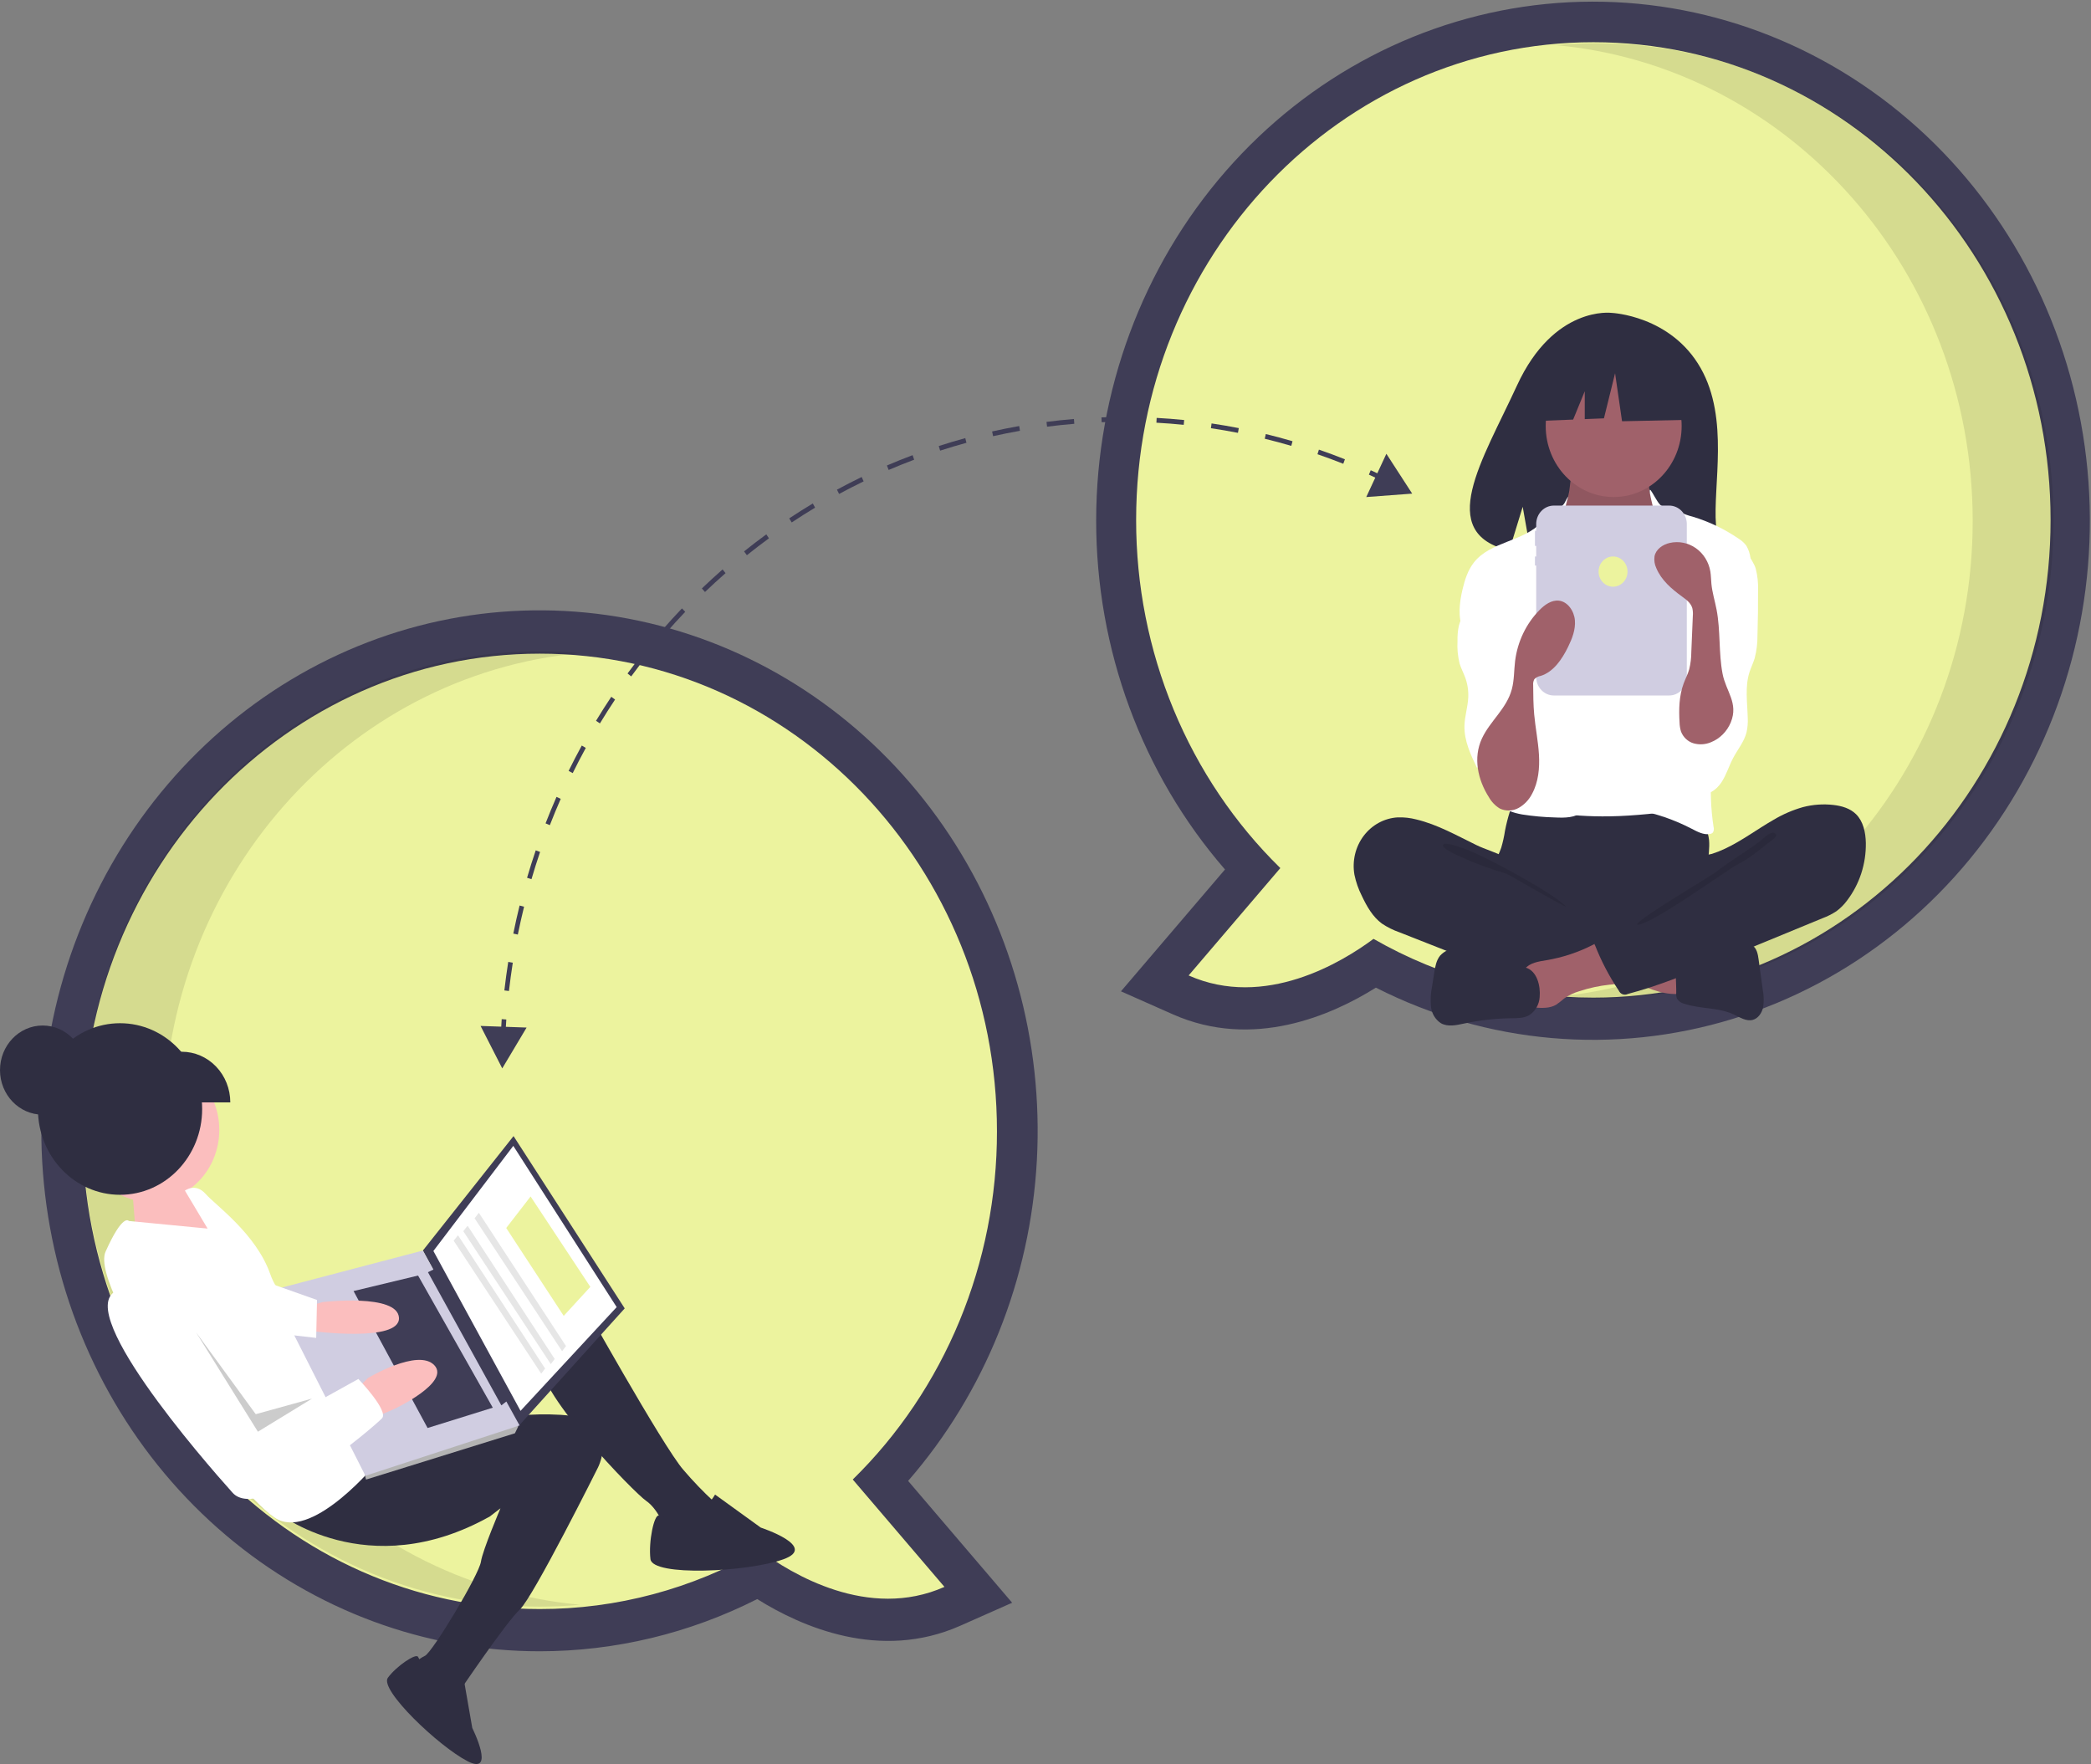 <svg width="454" height="383" viewBox="0 0 454 383" fill="none" xmlns="http://www.w3.org/2000/svg">
<rect x="0" y="0" width="454" height="383" fill="#808080" stroke="none"/>
<g clip-path="url(#clip0_354_118)">
<path d="M298.732 214.435C289.154 220.436 272.091 227.955 254.654 220.228L243.382 215.232L265.97 188.778C247.945 168.015 237.973 140.978 238.001 112.947C238.028 84.916 248.053 57.901 266.118 37.176C284.184 16.451 308.993 3.503 335.704 0.859C362.415 -1.784 389.11 6.067 410.579 22.879C432.048 39.692 446.75 64.26 451.814 91.787C456.879 119.315 451.943 147.826 437.971 171.756C423.998 195.687 401.991 213.318 376.246 221.209C350.501 229.101 322.864 226.685 298.732 214.435ZM255.454 112.884C255.404 125.806 257.914 138.599 262.826 150.458C267.738 162.317 274.946 172.986 283.996 181.794L290.227 187.911L276.013 204.557C283.417 202.987 289.865 198.803 293.135 196.373L297.621 193.037L302.446 195.807C315.784 203.437 330.746 207.435 345.953 207.434C395.854 207.434 436.452 165.019 436.452 112.884C436.452 60.749 395.854 18.334 345.953 18.334C296.051 18.334 255.454 60.749 255.454 112.884Z" fill="#3F3D56"/>
<path d="M246.679 112.884C246.679 55.602 291.125 9.167 345.953 9.167C400.78 9.167 445.226 55.602 445.226 112.884C445.226 170.165 400.78 216.601 345.953 216.601C329.266 216.626 312.845 212.237 298.221 203.842C291.359 208.943 274.618 219.118 258.08 211.789L277.987 188.474C268.091 178.787 260.206 167.079 254.82 154.076C249.435 141.072 246.664 127.052 246.679 112.884Z" fill="#ECF39E"/>
<path opacity="0.1" d="M428.314 113.109C428.314 58.917 388.531 14.441 337.815 9.8C340.707 9.535 343.632 9.392 346.589 9.392C401.416 9.392 445.862 55.827 445.862 113.109C445.862 170.39 401.416 216.826 346.589 216.826C343.636 216.826 340.716 216.68 337.829 216.416C388.539 211.768 428.314 167.295 428.314 113.109Z" fill="black"/>
<path d="M117.188 358.52C92.382 358.532 68.327 349.636 49.052 333.323C29.778 317.01 16.456 294.271 11.319 268.918C6.182 243.564 9.542 217.136 20.837 194.062C32.131 170.989 50.673 152.673 73.356 142.183C96.038 131.693 121.483 129.667 145.425 136.445C169.367 143.223 190.351 158.392 204.862 179.411C219.372 200.43 226.527 226.021 225.127 251.895C223.727 277.769 213.856 302.354 197.171 321.53L219.758 347.984L208.487 352.98C191.049 360.707 173.986 353.188 164.408 347.187C149.689 354.642 133.545 358.516 117.188 358.52ZM117.188 151.086C67.286 151.086 26.689 193.501 26.689 245.636C26.689 297.771 67.286 340.186 117.188 340.186C132.394 340.187 147.356 336.189 160.694 328.559L165.519 325.789L170.006 329.125C173.275 331.555 179.724 335.74 187.128 337.309L172.914 320.663L179.144 314.546C188.195 305.738 195.402 295.069 200.314 283.21C205.227 271.351 207.737 258.558 207.687 245.636C207.687 193.501 167.089 151.086 117.188 151.086Z" fill="#3F3D56"/>
<path d="M216.461 245.636C216.461 188.354 172.015 141.919 117.188 141.919C62.361 141.919 17.915 188.354 17.915 245.636C17.915 302.917 62.361 349.353 117.188 349.353C133.874 349.378 150.295 344.989 164.919 336.594C171.782 341.695 188.523 351.87 205.061 344.541L185.153 321.226C195.049 311.539 202.935 299.831 208.32 286.827C213.706 273.824 216.477 259.804 216.461 245.636Z" fill="#ECF39E"/>
<path opacity="0.1" d="M35.463 245.112C35.463 190.92 75.246 146.444 125.962 141.803C123.07 141.538 120.145 141.395 117.188 141.395C62.361 141.395 17.915 187.831 17.915 245.112C17.915 302.393 62.361 348.829 117.188 348.829C120.141 348.829 123.061 348.684 125.948 348.42C75.238 343.771 35.463 299.298 35.463 245.112Z" fill="black"/>
<path d="M369.258 79.933C362.762 68.467 349.912 67.932 349.912 67.932C349.912 67.932 337.39 66.259 329.357 83.723C321.87 100 311.537 115.716 327.694 119.526L330.612 110.036L332.419 120.233C334.72 120.406 337.028 120.447 339.332 120.356C356.635 119.773 373.113 120.527 372.583 114.04C371.877 105.417 375.507 90.966 369.258 79.933Z" fill="#2F2E41"/>
<path d="M326.771 180.349C326.581 181.61 326.304 182.855 325.943 184.075C325.536 185.269 324.909 186.374 324.537 187.58C323.353 191.425 324.995 195.713 327.618 198.681C329.892 201.245 332.828 203.066 336.071 203.926C338.459 204.46 340.895 204.727 343.336 204.723C350.089 204.963 357.014 205.177 363.413 202.91C365.434 202.176 367.386 201.249 369.245 200.141C369.832 199.849 370.349 199.424 370.759 198.896C371.187 198.123 371.378 197.232 371.305 196.342C371.291 193.351 370.71 190.376 370.848 187.389C370.924 185.734 371.221 184.081 371.075 182.432C370.873 180.558 370.122 178.796 368.924 177.386C367.727 175.976 366.141 174.987 364.385 174.554C362.57 174.147 360.688 174.369 358.84 174.554C354.043 175.036 349.226 175.261 344.408 175.228C339.484 175.196 334.591 174.41 329.693 174.328C328.244 174.304 328.273 174.771 327.812 176.236C327.387 177.584 327.04 178.957 326.771 180.349Z" fill="#2F2E41"/>
<path d="M340.743 106.505C340.507 107.799 340.251 109.14 339.507 110.204C338.65 111.428 337.253 112.127 336.332 113.298C334.945 115.061 334.865 117.541 334.86 119.823C334.854 121.925 334.895 124.168 336.017 125.913C336.816 126.997 337.807 127.91 338.937 128.601C343.144 131.564 347.692 134.58 352.765 134.678C354.867 134.718 357.121 134.151 358.504 132.497C359.101 131.72 359.571 130.844 359.894 129.907C361.191 126.566 361.977 123.033 362.224 119.437C362.411 117.746 362.26 116.033 361.78 114.407C361.164 112.612 359.918 111.134 359.094 109.432C358.12 107.408 357.764 105.121 358.074 102.879C358.115 102.721 358.102 102.553 358.038 102.404C357.97 102.324 357.886 102.262 357.791 102.221C357.696 102.181 357.594 102.165 357.492 102.173L347.433 101.416C346.496 101.368 345.563 101.256 344.64 101.082C344.097 100.967 342.665 100.162 342.148 100.376C341.191 100.773 340.939 105.431 340.743 106.505Z" fill="#A0616A"/>
<path opacity="0.1" d="M340.743 106.833C340.507 108.127 340.251 109.469 339.507 110.532C338.65 111.756 337.253 112.455 336.332 113.626C334.945 115.389 334.865 117.87 334.86 120.151C334.854 122.254 334.895 124.496 336.017 126.241C336.816 127.325 337.807 128.238 338.937 128.93C343.144 131.892 347.692 134.908 352.765 135.006C354.867 135.046 357.121 134.479 358.504 132.825C359.101 132.048 359.571 131.173 359.894 130.235C361.191 126.894 361.977 123.361 362.224 119.765C362.411 118.074 362.26 116.361 361.78 114.735C361.164 112.94 359.918 111.462 359.094 109.76C358.12 107.736 357.764 105.449 358.074 103.207C358.115 103.049 358.102 102.881 358.038 102.732C357.97 102.652 357.886 102.59 357.791 102.55C357.696 102.51 357.594 102.493 357.492 102.501L347.433 101.744C346.496 101.696 345.563 101.584 344.64 101.41C344.097 101.295 342.665 100.491 342.148 100.705C341.191 101.101 340.939 105.759 340.743 106.833Z" fill="black"/>
<path d="M350.364 107.914C358.515 107.914 365.122 101.01 365.122 92.495C365.122 83.979 358.515 77.075 350.364 77.075C342.213 77.075 335.605 83.979 335.605 92.495C335.605 101.01 342.213 107.914 350.364 107.914Z" fill="#A0616A"/>
<path d="M342.813 127.03C343.542 127.912 344.421 128.646 345.406 129.194C346.432 129.637 347.534 129.857 348.644 129.839C351.305 129.917 354.189 129.407 356.039 127.409C358.425 124.833 358.346 120.679 360.216 117.674C360.367 117.401 360.573 117.166 360.819 116.985C361.133 116.807 361.487 116.722 361.844 116.739C364.206 116.716 366.263 118.316 368.119 119.841C368.993 120.469 369.743 121.268 370.328 122.192C370.695 122.94 370.947 123.745 371.073 124.575C371.995 129.274 372.293 134.079 372.589 138.866C372.753 141.509 372.916 144.156 372.904 146.805C372.864 155.534 370.922 164.116 368.991 172.608C368.742 173.703 368.402 174.926 367.449 175.45C367.025 175.649 366.569 175.766 366.104 175.793C360.573 176.472 355.031 177.151 349.463 177.241C347.29 177.276 345.118 177.221 342.946 177.076C342.573 177.071 342.202 177.003 341.849 176.876C341.369 176.635 340.957 176.27 340.652 175.814C337.64 171.849 337.462 166.367 337.482 161.304C337.529 148.928 337.952 136.561 338.751 124.204C338.817 123.185 338.832 121.946 338.128 121.144C339.498 123.264 341.068 125.236 342.813 127.03Z" fill="white"/>
<path d="M339.687 109.226C339.188 110.169 335.513 112.51 334.804 113.291C330.84 117.657 323.605 117.493 319.979 122.168C318.704 123.813 318.041 125.88 317.554 127.935C316.864 130.842 316.496 134.011 317.651 136.752C318.762 139.389 321.101 141.212 322.69 143.567C324.433 146.154 325.217 149.294 325.969 152.358C326.523 154.621 327.083 156.94 326.867 159.265C326.621 161.908 325.397 164.328 324.674 166.875C323.951 169.421 323.826 172.453 325.498 174.454C326.725 175.924 328.651 176.507 330.492 176.835C332.85 177.205 335.228 177.421 337.612 177.482C339.716 177.579 342.036 177.598 343.654 176.189C344.93 175.076 345.485 173.272 345.557 171.537C345.629 169.802 345.283 168.082 345.067 166.361C344.842 164.576 344.756 162.775 344.684 160.977C344.36 152.907 344.316 144.831 344.552 136.751C344.67 135.071 344.591 133.383 344.317 131.724C343.866 129.562 342.747 127.63 341.814 125.644C339.95 121.904 339.105 117.699 339.373 113.491C339.655 109.166 341.461 105.872 339.687 109.226Z" fill="white"/>
<path d="M360.412 109.554C361.171 110.37 363.751 110.638 364.717 111.163C365.626 111.602 366.574 111.945 367.547 112.187C371.07 113.249 374.421 114.856 377.489 116.954C378.126 117.344 378.69 117.852 379.151 118.454C379.638 119.281 379.951 120.206 380.071 121.168C380.544 123.615 381.019 126.092 380.913 128.587C380.8 131.234 380.037 133.799 379.279 136.328L376.45 145.78C374.337 152.834 372.212 159.959 371.617 167.325C371.289 171.407 371.435 175.516 372.053 179.561C372.111 179.758 372.128 179.966 372.104 180.17C372.079 180.375 372.013 180.571 371.91 180.747C371.724 180.939 371.478 181.057 371.217 181.08C369.851 181.303 368.53 180.575 367.292 179.932C363.51 177.965 359.474 176.585 355.311 175.836C356.938 173.38 358.193 170.676 359.032 167.821C359.509 166.008 359.885 164.168 360.157 162.309L361.473 154.355C362.009 151.448 362.386 148.511 362.602 145.559C362.702 144.451 362.64 143.334 362.419 142.245C362.116 141.21 361.713 140.208 361.217 139.257C359.047 134.543 358.03 129.163 358.883 124.008C359.257 121.752 359.983 119.493 359.68 117.226C359.389 115.046 359.691 113.352 359.156 111.195C356.958 102.337 358.984 108.02 360.412 109.554Z" fill="white"/>
<path d="M319.942 129.623C318.953 131.767 317.3 133.593 316.737 135.9C316.518 136.978 316.424 138.079 316.457 139.181C316.36 140.84 316.517 142.506 316.923 144.114C317.237 145.131 317.748 146.069 318.116 147.066C318.63 148.459 318.858 149.949 318.788 151.44C318.688 153.505 318.017 155.51 317.964 157.577C317.882 160.828 319.321 163.884 320.725 166.787C321.079 165.872 321.619 165.049 322.309 164.376C322.998 163.702 323.821 163.194 324.718 162.888C325.615 162.581 326.565 162.482 327.503 162.599C328.44 162.716 329.342 163.046 330.144 163.565C330.466 163.152 330.619 162.624 330.569 162.094C330.673 158.322 330.773 154.551 330.869 150.779C331.021 144.945 331.166 139.034 329.882 133.355C329.302 130.791 328.399 128.237 326.745 126.248C325.874 125.2 322.917 122.442 321.488 123.615C320.845 124.143 320.995 125.579 320.893 126.306C320.739 127.456 320.418 128.574 319.942 129.623Z" fill="white"/>
<path d="M381.202 123.443C381.6 124.99 381.77 126.59 381.707 128.19C381.726 131.45 381.685 134.71 381.583 137.97C381.598 139.642 381.394 141.308 380.975 142.921C380.655 143.971 380.162 144.955 379.833 146C378.844 149.134 379.384 152.534 379.469 155.832C379.529 156.9 379.442 157.971 379.21 159.013C378.688 161.058 377.286 162.71 376.308 164.563C375.379 166.323 374.818 168.296 373.708 169.937C372.598 171.579 370.677 172.88 368.814 172.376C367.403 171.994 366.4 170.689 365.707 169.349C364.194 166.404 363.676 163.012 364.238 159.721C364.934 155.718 367.185 152.166 367.997 148.186C369.112 142.721 367.418 137.081 367.468 131.493C367.445 130.618 367.559 129.744 367.805 128.906C368.23 127.63 369.145 126.61 369.99 125.587C371.046 124.307 372.026 122.963 372.927 121.56C373.532 120.617 374.353 118.194 375.425 117.992C377.819 117.542 380.608 121.511 381.202 123.443Z" fill="white"/>
<path d="M307.52 177.918C306.196 177.571 304.832 177.419 303.467 177.468C302.034 177.551 300.634 177.952 299.36 178.643C298.086 179.335 296.968 180.303 296.08 181.481C295.192 182.659 294.554 184.022 294.208 185.477C293.863 186.933 293.819 188.449 294.078 189.925C294.408 191.523 294.948 193.065 295.683 194.509C296.758 196.787 298.047 199.061 300.036 200.521C301.235 201.324 302.526 201.966 303.878 202.431L314.356 206.555C315.898 207.162 317.44 207.769 318.996 208.331C326.817 211.156 334.971 212.849 343.231 213.365C345.745 213.611 348.279 213.477 350.756 212.967C351.355 212.885 351.903 212.575 352.297 212.097C352.497 211.733 352.614 211.327 352.641 210.909L353.286 206.193C353.43 205.536 353.411 204.852 353.231 204.205C352.936 203.412 352.195 202.914 351.49 202.49C344.601 198.356 336.557 196.076 330.759 190.402C329.394 189.067 328.252 186.95 326.593 186.043C324.712 185.014 322.498 184.427 320.554 183.478C316.304 181.406 312.125 179.024 307.52 177.918Z" fill="#2F2E41"/>
<path opacity="0.1" d="M317.981 184.276C321.684 185.488 337.321 193.889 340.001 196.821C339.642 196.957 327.453 189.82 327.087 189.705C323.734 188.743 320.451 187.534 317.262 186.088C316.627 185.781 313.136 184.338 313.294 183.501C313.472 182.556 317.323 184.061 317.981 184.276Z" fill="black"/>
<path d="M364.186 215.811C364.396 215.827 364.605 215.763 364.773 215.63C364.847 215.531 364.901 215.418 364.933 215.297C364.964 215.175 364.972 215.049 364.957 214.924L364.939 208.5C363.171 207.619 361.193 207.337 359.251 207.066L350.192 205.801C350.401 205.83 348.776 209.877 349.025 210.418C349.464 211.37 352.819 212.214 353.766 212.664C357.058 214.227 360.478 215.945 364.186 215.811Z" fill="#A0616A"/>
<path d="M335.763 208.477C334.053 208.762 332.144 209.014 331.036 210.405C329.632 212.169 330.23 214.798 330.9 216.984C330.941 217.266 331.035 217.536 331.178 217.78C331.321 218.023 331.509 218.234 331.731 218.4C331.953 218.566 332.204 218.683 332.471 218.746C332.737 218.808 333.013 218.814 333.282 218.764C334.841 218.867 336.501 218.948 337.864 218.148C338.482 217.722 339.076 217.261 339.645 216.766C340.65 216.067 341.754 215.539 342.918 215.202C345.056 214.5 347.258 214.026 349.488 213.788C350.367 213.746 351.237 213.586 352.076 213.311C352.495 213.17 352.878 212.93 353.194 212.609C353.51 212.288 353.751 211.896 353.899 211.462C354.215 210.295 353.565 209.104 352.942 208.08C352.224 206.739 351.293 205.536 350.187 204.523C348.499 203.153 347.664 204.205 345.964 205.081C342.746 206.741 339.307 207.885 335.763 208.477Z" fill="#A0616A"/>
<path d="M331.294 210.087L320.433 206.733C319.131 206.259 317.769 205.984 316.392 205.915C315.702 205.886 315.014 206.01 314.374 206.281C313.734 206.551 313.156 206.961 312.68 207.483C311.838 208.516 311.597 209.927 311.387 211.266L310.938 214.13C310.638 215.574 310.554 217.057 310.686 218.528C310.759 219.263 310.991 219.972 311.364 220.6C311.738 221.228 312.244 221.758 312.844 222.151C314.347 223.008 316.189 222.589 317.866 222.231C321.254 221.507 324.7 221.121 328.158 221.078C329.458 221.062 330.821 221.079 331.97 220.443C332.637 220.03 333.197 219.453 333.602 218.762C334.007 218.072 334.244 217.288 334.293 216.48C334.507 214.034 333.726 210.838 331.294 210.087Z" fill="#2F2E41"/>
<path d="M368.455 207.165C369.863 206.907 371.105 206.071 372.454 205.577C374.353 204.883 376.411 204.883 378.423 204.891C379.163 204.82 379.906 204.975 380.563 205.338C381.449 205.955 381.676 207.188 381.827 208.289L382.736 214.933C382.979 216.172 383.004 217.447 382.81 218.696C382.543 219.927 381.74 221.114 380.571 221.432C379.151 221.817 377.758 220.87 376.418 220.247C373.066 218.691 369.17 219.089 365.676 217.926C365.342 217.856 365.026 217.712 364.748 217.505C364.471 217.298 364.239 217.032 364.068 216.724C363.949 216.355 363.906 215.964 363.943 215.576C364.003 213.441 363.572 210.525 364.187 208.484C364.741 206.649 366.883 207.165 368.455 207.165Z" fill="#2F2E41"/>
<path d="M391.438 175.244C393.608 174.676 395.857 174.515 398.081 174.77C399.857 174.975 401.687 175.491 402.984 176.775C404.562 178.338 405.07 180.756 405.112 183.028C405.181 187.553 403.745 191.962 401.048 195.503C400.389 196.399 399.606 197.187 398.724 197.84C397.773 198.462 396.76 198.972 395.702 199.362L372.236 209.032C366.062 211.576 359.867 214.127 353.428 215.804C353.252 215.893 353.061 215.944 352.866 215.955C352.67 215.965 352.475 215.935 352.291 215.865C352.108 215.795 351.939 215.688 351.796 215.549C351.652 215.411 351.537 215.243 351.456 215.057C349.4 211.989 347.675 208.693 346.313 205.228C346.248 205.146 346.204 205.049 346.183 204.944C346.162 204.84 346.165 204.732 346.193 204.63C346.22 204.527 346.271 204.433 346.341 204.356C346.41 204.278 346.497 204.219 346.593 204.184L363.191 194.221C364.408 193.557 365.542 192.741 366.569 191.789C367.286 191.063 367.873 190.208 368.303 189.266C368.647 188.515 368.679 186.744 369.119 186.189C369.549 185.645 371.021 185.602 371.701 185.388C372.659 185.082 373.598 184.711 374.511 184.278C378.224 182.543 381.53 180.022 385.089 177.99C387.086 176.797 389.219 175.875 391.438 175.244Z" fill="#2F2E41"/>
<path opacity="0.1" d="M382.028 182.685C379.177 184.922 375.485 186.979 372.659 189.276C371.694 190.059 355.615 199.504 355.388 200.758C358.024 201.222 374.82 188.947 377.223 187.722C379.626 186.497 381.756 184.769 383.867 183.055C384.405 182.618 386.685 181.304 385.141 180.816C384.271 180.541 382.671 182.238 382.028 182.685Z" fill="black"/>
<path d="M362.408 109.771H337.377C336.36 109.771 335.385 110.193 334.666 110.944C333.946 111.695 333.542 112.714 333.542 113.777V115.244H333.271V118.525H333.542V120.821H333.271V122.79H333.542V146.997C333.542 148.059 333.946 149.078 334.666 149.829C335.385 150.581 336.36 151.003 337.377 151.003H362.408C363.425 151.003 364.4 150.581 365.119 149.829C365.838 149.078 366.242 148.059 366.242 146.997V113.777C366.242 112.714 365.838 111.695 365.119 110.944C364.4 110.193 363.425 109.771 362.408 109.771Z" fill="#D0CDE1"/>
<path d="M366.386 78.828L353.691 71.88L336.158 74.722L332.531 91.46L341.561 91.097L344.083 84.948V90.996L348.249 90.829L350.668 81.038L352.179 91.46L366.991 91.144L366.386 78.828Z" fill="#2F2E41"/>
<path d="M323.264 173.076C323.838 174.096 324.654 174.945 325.633 175.539C326.276 175.846 326.977 175.995 327.683 175.975C328.389 175.956 329.081 175.767 329.707 175.425C330.957 174.725 331.98 173.654 332.647 172.346C334.027 169.8 334.312 166.754 334.14 163.835C333.968 160.915 333.371 158.04 333.107 155.127C332.915 153.01 332.9 150.881 332.884 148.754C332.837 148.307 332.926 147.856 333.141 147.465C333.509 147.082 333.987 146.833 334.502 146.755C337.286 145.891 339.135 143.164 340.46 140.463C341.345 138.66 342.114 136.688 341.943 134.67C341.773 132.651 340.384 130.617 338.454 130.411C336.863 130.242 335.394 131.297 334.247 132.461C331.352 135.415 329.491 139.299 328.964 143.491C328.712 145.543 328.784 147.652 328.25 149.644C327.109 153.899 323.539 156.508 321.76 160.336C319.8 164.555 320.882 169.344 323.264 173.076Z" fill="#A0616A"/>
<path d="M375.797 156.822C375.391 157.808 374.799 158.7 374.058 159.444C373.317 160.188 372.44 160.77 371.481 161.154C370.287 161.655 368.971 161.739 367.729 161.394C367.112 161.216 366.544 160.891 366.067 160.446C365.59 160 365.218 159.446 364.98 158.826C364.79 158.201 364.686 157.552 364.67 156.897C364.492 154.028 364.561 151.071 365.558 148.391C365.943 147.358 366.462 146.377 366.766 145.315C367.064 144.088 367.217 142.827 367.22 141.56L367.548 133.732C367.602 133.163 367.565 132.59 367.437 132.034C367.11 130.902 366.096 130.165 365.167 129.49C362.921 127.858 360.702 125.955 359.614 123.333C359.24 122.544 359.107 121.654 359.231 120.783C359.537 119.228 361.039 118.222 362.523 117.883C363.494 117.661 364.498 117.647 365.475 117.841C366.451 118.036 367.38 118.435 368.205 119.014C369.03 119.593 369.734 120.341 370.275 121.212C370.816 122.084 371.183 123.06 371.353 124.084C371.499 124.967 371.497 125.869 371.583 126.762C371.766 128.654 372.341 130.478 372.7 132.343C373.587 136.936 373.127 141.684 374.004 146.276C374.736 150.115 377.499 152.621 375.797 156.822Z" fill="#A0616A"/>
<path d="M350.228 127.383C351.962 127.383 353.368 125.914 353.368 124.102C353.368 122.29 351.962 120.821 350.228 120.821C348.493 120.821 347.087 122.29 347.087 124.102C347.087 125.914 348.493 127.383 350.228 127.383Z" fill="#ECF39E"/>
<path d="M9.264 242.012C14.38 242.012 18.527 237.679 18.527 232.334C18.527 226.989 14.38 222.656 9.264 222.656C4.148 222.656 0.001 226.989 0.001 232.334C0.001 237.679 4.148 242.012 9.264 242.012Z" fill="#2F2E41"/>
<path d="M42.841 261.064L38.175 256.326L28.807 259.366L29.706 270.7L48.97 269.765L43.052 261.364L42.841 261.064Z" fill="#FBBEBE"/>
<path d="M32.637 260.967C40.908 260.967 47.613 253.962 47.613 245.32C47.613 236.679 40.908 229.674 32.637 229.674C24.366 229.674 17.661 236.679 17.661 245.32C17.661 253.962 24.366 260.967 32.637 260.967Z" fill="#FBBEBE"/>
<path d="M125.608 281.146C125.608 281.146 144.006 314.179 148.384 319.138C150.467 321.579 152.685 323.888 155.028 326.056C155.028 326.056 152.969 333.189 149.691 332.934C147.822 332.817 145.99 332.345 144.283 331.542C144.283 331.542 142.82 327.579 140.267 325.841C137.715 324.103 116.863 302.671 117.35 295.821C117.838 288.97 125.608 281.146 125.608 281.146Z" fill="#2F2E41"/>
<path d="M60.086 328.285C60.086 328.285 79.703 344.193 106.363 329.245L108.66 327.479C108.66 327.479 104.783 336.592 104.423 339.062C104.006 341.927 93.912 358.707 92.264 359.511C90.617 360.315 90.254 361.057 90.254 361.057L97.245 369.096L99.829 367.108C99.829 367.108 109.907 352.19 112.855 349.462C115.803 346.733 129.847 318.59 129.847 318.59C129.847 318.59 135.216 307.986 121.816 307.188C108.415 306.391 102.249 310.207 102.249 310.207L78.466 314.154L60.086 328.285Z" fill="#2F2E41"/>
<path d="M155.256 324.493L165.178 331.666C165.178 331.666 177.836 335.809 170.039 338.566C162.241 341.324 141.694 342.321 141.227 338.517C140.761 334.713 142.038 328.725 143.063 329.052C144.088 329.379 151.203 331.31 155.256 324.493Z" fill="#2F2E41"/>
<path d="M100.707 364.644L102.544 375.18C102.544 375.18 107.766 385.614 101.496 382.377C95.226 379.14 82.309 366.842 84.216 364.264C86.124 361.686 90.334 358.89 90.761 359.73C91.189 360.57 94.353 366.195 100.707 364.644Z" fill="#2F2E41"/>
<path d="M81.788 317.613C81.788 317.613 68.453 333.878 60.358 329.927C52.262 325.976 19.14 280.212 22.922 271.753C26.704 263.295 27.972 265.096 27.972 265.096L45.074 266.748L40.153 258.505C40.153 258.505 42.451 256.739 44.64 259.218C46.829 261.698 55.619 267.891 58.681 276.637C61.743 285.384 70.732 284.948 70.732 284.948L81.788 317.613Z" fill="white"/>
<path d="M135.638 284.073L112.523 309.708L91.816 271.512L111.501 246.664L135.638 284.073Z" fill="#3F3D56"/>
<path d="M133.894 283.795L113.016 306.323L94.098 271.608L111.448 248.787L133.894 283.795Z" fill="white"/>
<path d="M111.391 308.729L112.523 309.708L111.797 311.191L79.475 321.242L79.169 320.085L80.639 318.496L111.391 308.729Z" fill="#B3B3B3"/>
<path d="M112.81 309.487L79.339 320.421L58.936 280.141L91.816 271.512L112.81 309.487Z" fill="#D0CDE1"/>
<path d="M110.29 304.024L108.854 305.128L92.916 276.217L94.564 275.413L110.29 304.024Z" fill="#3F3D56"/>
<path d="M106.996 305.632L92.837 310.043L76.764 280.31L90.771 276.942L106.996 305.632Z" fill="#3F3D56"/>
<path d="M67.107 283.572L70.038 282.706C70.038 282.706 86.387 280.774 86.626 286.141C86.864 291.508 67.844 289.018 67.844 289.018L65.308 285.418L67.107 283.572Z" fill="#FBBEBE"/>
<path d="M81.447 307.7L85.527 305.95C85.527 305.95 97.843 300.181 94.31 296.422C90.777 292.663 79.88 299.191 79.88 299.191L77.794 301.257L81.447 307.7Z" fill="#FBBEBE"/>
<path d="M77.81 299.395C77.81 299.395 84.454 306.313 82.942 307.937C81.43 309.562 56.641 330.935 50.495 324.096C44.35 317.258 14.41 282.924 26.06 279.979C37.711 277.035 40.789 283.919 40.789 283.919L56.168 311.409L77.81 299.395Z" fill="white"/>
<path d="M57.917 278.381L68.83 282.247L68.652 290.479L57.11 289.177L57.917 278.381Z" fill="white"/>
<path opacity="0.2" d="M67.753 303.658L55.995 310.849L42.56 289.263L55.528 307.044L67.753 303.658Z" fill="black"/>
<path d="M26.064 259.411C35.91 259.411 43.892 251.072 43.892 240.785C43.892 230.498 35.91 222.158 26.064 222.158C16.217 222.158 8.235 230.498 8.235 240.785C8.235 251.072 16.217 259.411 26.064 259.411Z" fill="#2F2E41"/>
<path d="M122.395 285.698L109.911 266.619L115.203 259.775L128.174 279.404L122.395 285.698Z" fill="#ECF39E"/>
<path d="M122.043 293.369L103.038 264.503L103.975 263.32L122.891 292.254L122.043 293.369Z" fill="#E6E6E6"/>
<path d="M119.594 296.177L100.589 267.311L101.526 266.128L120.442 295.062L119.594 296.177Z" fill="#E6E6E6"/>
<path d="M117.508 298.243L98.503 269.378L99.44 268.195L118.356 297.129L117.508 298.243Z" fill="#E6E6E6"/>
<path d="M33.959 228.35H39.474C42.266 228.35 44.944 229.509 46.919 231.572C48.893 233.634 50.003 236.432 50.003 239.35H33.959V228.35Z" fill="#2F2E41"/>
<path d="M109.93 221.349L108.93 221.271C108.891 221.815 108.864 222.361 108.831 222.906L104.343 222.749L109.05 231.965L114.337 223.099L109.833 222.941C109.865 222.41 109.892 221.878 109.93 221.349Z" fill="#3F3D56"/>
<path d="M136.252 146.224L137.05 146.86C138.245 145.224 139.494 143.59 140.761 142.005L139.992 141.333C138.715 142.931 137.457 144.576 136.252 146.224Z" fill="#3F3D56"/>
<path d="M143.934 136.62L144.674 137.327C146.005 135.805 147.386 134.293 148.779 132.833L148.069 132.094C146.665 133.564 145.274 135.087 143.934 136.62Z" fill="#3F3D56"/>
<path d="M152.39 127.761L153.068 128.533C154.523 127.138 156.025 125.759 157.533 124.436L156.888 123.634C155.369 124.967 153.856 126.356 152.39 127.761Z" fill="#3F3D56"/>
<path d="M129.408 156.502L130.256 157.061C131.31 155.319 132.416 153.577 133.545 151.882L132.722 151.283C131.585 152.991 130.47 154.747 129.408 156.502Z" fill="#3F3D56"/>
<path d="M161.554 119.717L162.165 120.547C163.732 119.29 165.343 118.056 166.956 116.877L166.381 116.019C164.756 117.206 163.133 118.45 161.554 119.717Z" fill="#3F3D56"/>
<path d="M123.458 167.376L124.35 167.855C125.253 166.019 126.208 164.18 127.189 162.389L126.318 161.869C125.33 163.674 124.368 165.526 123.458 167.376Z" fill="#3F3D56"/>
<path d="M113.786 196.865L112.815 196.603C112.319 198.614 111.86 200.663 111.451 202.696L112.432 202.912C112.839 200.894 113.294 198.86 113.786 196.865Z" fill="#3F3D56"/>
<path d="M171.357 112.548L171.896 113.432C173.558 112.327 175.266 111.246 176.975 110.218L176.474 109.31C174.753 110.346 173.032 111.435 171.357 112.548Z" fill="#3F3D56"/>
<path d="M111.338 209.016L110.348 208.847C110.026 210.892 109.744 212.976 109.508 215.041L110.504 215.165C110.738 213.115 111.018 211.047 111.338 209.016Z" fill="#3F3D56"/>
<path d="M118.453 178.764L119.381 179.159C120.125 177.247 120.92 175.325 121.745 173.448L120.834 173.011C120.003 174.902 119.202 176.838 118.453 178.764Z" fill="#3F3D56"/>
<path d="M114.437 190.58L115.396 190.886C115.974 188.909 116.602 186.921 117.264 184.975L116.319 184.625C115.653 186.584 115.019 188.588 114.437 190.58Z" fill="#3F3D56"/>
<path d="M239.19 91.666C241.155 91.595 243.157 91.567 245.137 91.586L245.146 90.539C243.152 90.519 241.135 90.548 239.155 90.619L239.19 91.666Z" fill="#3F3D56"/>
<path d="M181.722 106.314L182.183 107.244C183.935 106.296 185.727 105.377 187.512 104.513L187.09 103.563C185.292 104.433 183.486 105.359 181.722 106.314Z" fill="#3F3D56"/>
<path d="M262.917 92.973C264.873 93.262 266.847 93.601 268.785 93.979L268.969 92.95C267.017 92.568 265.028 92.227 263.057 91.935L262.917 92.973Z" fill="#3F3D56"/>
<path d="M274.604 95.257C276.525 95.726 278.463 96.247 280.364 96.805L280.635 95.796C278.72 95.234 276.768 94.71 274.833 94.237L274.604 95.257Z" fill="#3F3D56"/>
<path d="M286.05 98.619C287.922 99.264 289.808 99.963 291.654 100.696L292.01 99.717C290.15 98.979 288.251 98.274 286.364 97.624L286.05 98.619Z" fill="#3F3D56"/>
<path d="M251.082 91.777C253.056 91.885 255.051 92.04 257.012 92.238L257.109 91.196C255.134 90.996 253.123 90.84 251.134 90.731L251.082 91.777Z" fill="#3F3D56"/>
<path d="M227.217 91.599L227.34 92.639C229.294 92.388 231.284 92.179 233.253 92.017L233.175 90.972C231.19 91.135 229.186 91.347 227.217 91.599Z" fill="#3F3D56"/>
<path d="M203.824 96.841L204.121 97.841C206.005 97.232 207.928 96.658 209.837 96.137L209.583 95.124C207.66 95.649 205.723 96.226 203.824 96.841Z" fill="#3F3D56"/>
<path d="M192.567 101.065L192.948 102.034C194.771 101.253 196.634 100.505 198.483 99.81L198.144 98.824C196.28 99.524 194.404 100.278 192.567 101.065Z" fill="#3F3D56"/>
<path d="M215.41 93.676L215.62 94.701C217.546 94.269 219.51 93.876 221.458 93.534L221.292 92.501C219.329 92.846 217.35 93.241 215.41 93.676Z" fill="#3F3D56"/>
<path d="M306.616 107.174L301.012 98.522L299.042 102.759C298.565 102.537 298.09 102.309 297.614 102.094L297.215 103.056C297.681 103.266 298.141 103.486 298.603 103.702L296.642 107.919L306.616 107.174Z" fill="#3F3D56"/>
</g>
<defs>
<clipPath id="clip0_354_118">
<rect width="454" height="383" fill="white"/>
</clipPath>
</defs>
</svg>
